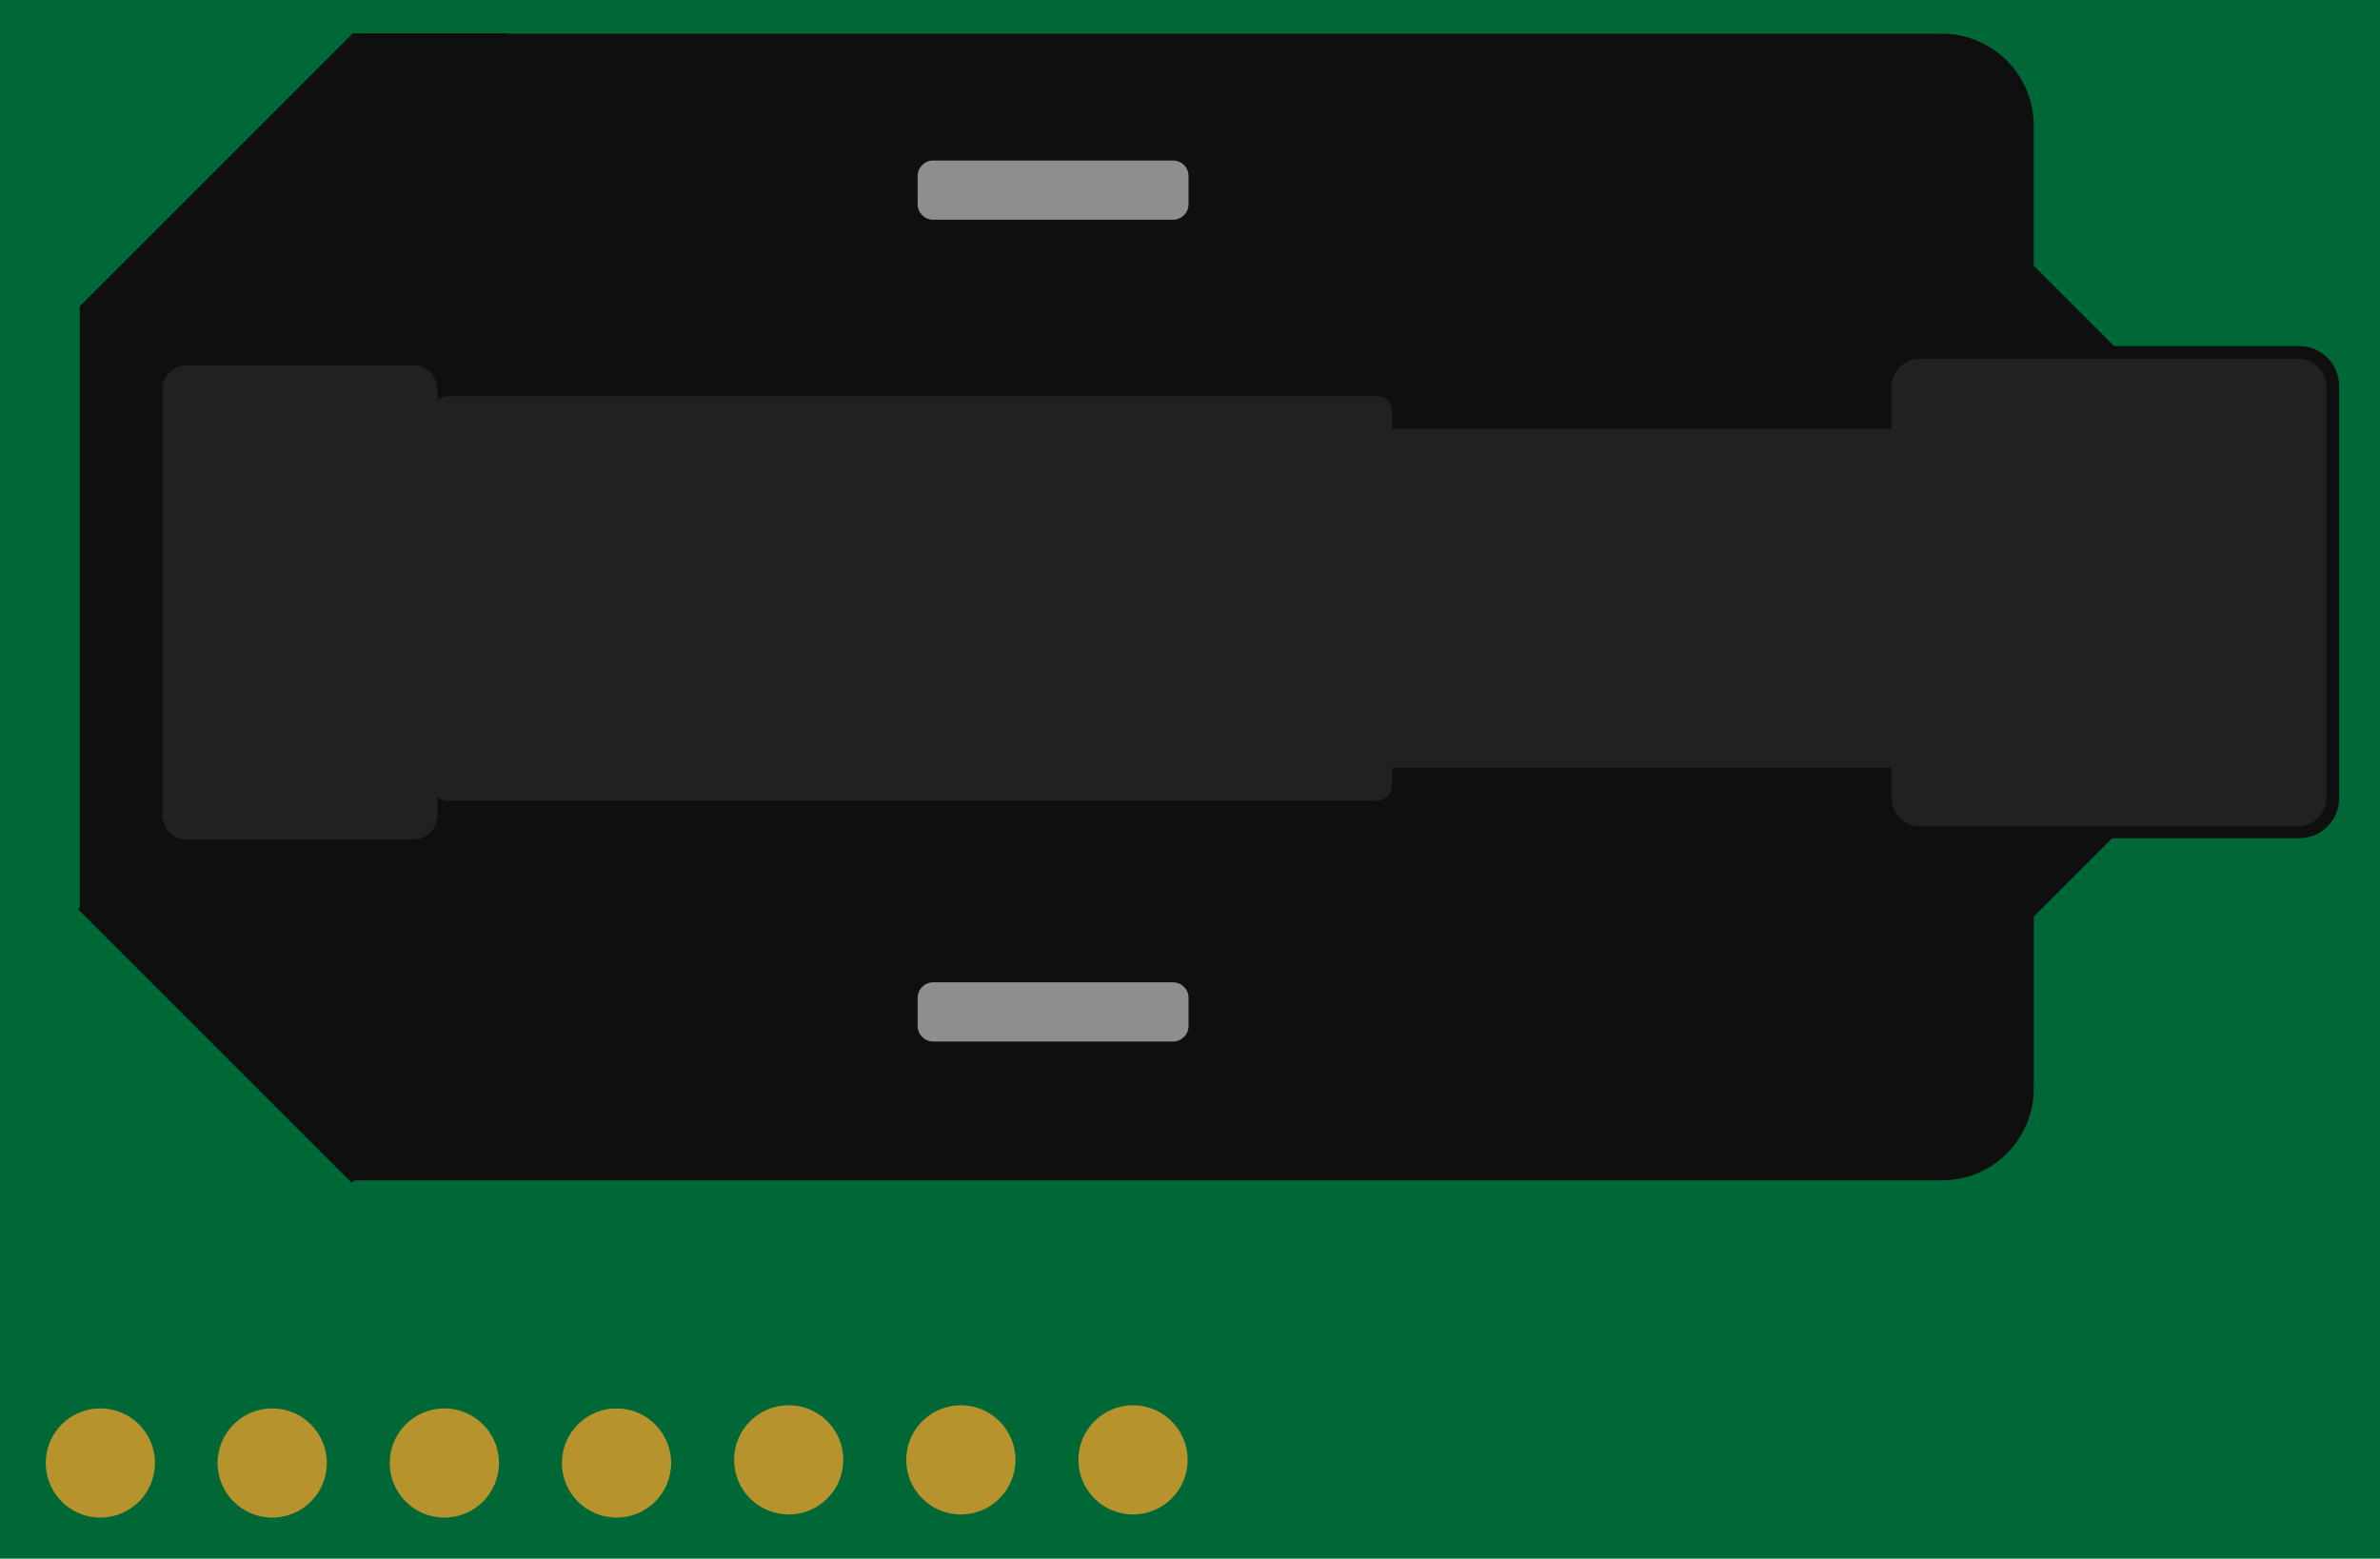 <?xml version="1.0" encoding="utf-8"?>
<!-- Generator: Adobe Illustrator 24.2.3, SVG Export Plug-In . SVG Version: 6.00 Build 0)  -->
<svg version="1.1" id="Layer_1" xmlns="http://www.w3.org/2000/svg" xmlns:xlink="http://www.w3.org/1999/xlink" x="0px" y="0px"
	 width="99.531px" height="65.197px" viewBox="0 0 99.531 65.197" enable-background="new 0 0 99.531 65.197"
	 xml:space="preserve">
<g>
	<rect x="0" y="0" fill="#006837" width="99.531" height="65.197"/>
	<circle fill="#B7932E" cx="4.197" cy="61.197" r="2.284"/>
	<circle fill="#B7932E" cx="11.383" cy="61.197" r="2.284"/>
	<circle fill="#B7932E" cx="18.583" cy="61.197" r="2.284"/>
	<circle fill="#B7932E" cx="25.783" cy="61.197" r="2.284"/>
	<circle fill="#B7932E" cx="32.983" cy="61.066" r="2.284"/>
	<circle fill="#B7932E" cx="40.183" cy="61.066" r="2.284"/>
	<circle fill="#B7932E" cx="47.383" cy="61.066" r="2.284"/>
	<g>
		<g>
			<g>
				<path fill="#0F0F0F" d="M96.153,14.475h-7.745l-3.357-3.357V5.255c0-2.123-1.721-3.844-3.844-3.844H21.253V1.394
					h-6.461L14.774,1.375L3.337,12.813v25.151l-0.069,0.069l11.438,11.438l0.096-0.096h3.526h2.927h59.954
					c2.123,0,3.844-1.721,3.844-3.844v-7.192l3.276-3.276h7.825c0.922,0,1.669-0.747,1.669-1.669V16.144
					C97.822,15.222,97.075,14.475,96.153,14.475z"/>
			</g>
		</g>
		<path fill="#212121" d="M79.106,33.377V16.191c0-0.656,0.532-1.188,1.188-1.188h15.807
			c0.656,0,1.188,0.532,1.188,1.188v17.186c0,0.656-0.532,1.188-1.188,1.188H80.294
			C79.638,34.565,79.106,34.033,79.106,33.377z"/>
		
			<rect x="61.159" y="13.926" transform="matrix(-1.346942e-10 1 -1 -1.346942e-10 93.28 -43.217)" fill="#212121" width="14.18" height="22.211"/>
		<path fill="#212121" d="M18.096,32.85V17.214c0-0.356,0.289-0.645,0.645-0.645h38.833
			c0.356,0,0.645,0.289,0.645,0.645v15.636c0,0.356-0.289,0.645-0.645,0.645H18.741
			C18.385,33.495,18.096,33.206,18.096,32.85z"/>
		<path fill="#212121" d="M6.794,34.108V16.286c0-0.558,0.452-1.01,1.01-1.01h9.477c0.558,0,1.01,0.452,1.01,1.01
			v17.822c0,0.558-0.452,1.01-1.01,1.01H7.805C7.247,35.118,6.794,34.666,6.794,34.108z"/>
		<path fill="#8E8E8E" d="M49.705,41.74v1.177c0,0.359-0.291,0.65-0.65,0.65H39.026
			c-0.359,0-0.65-0.291-0.65-0.65v-1.177c0-0.359,0.291-0.65,0.65-0.65h10.03
			C49.414,41.09,49.705,41.381,49.705,41.74z"/>
		<path fill="#8E8E8E" d="M49.705,7.364v1.177c0,0.359-0.291,0.65-0.65,0.65H39.026
			c-0.359,0-0.65-0.291-0.65-0.65V7.364c0-0.359,0.291-0.65,0.65-0.65h10.03
			C49.414,6.714,49.705,7.005,49.705,7.364z"/>
	</g>
</g>
</svg>
